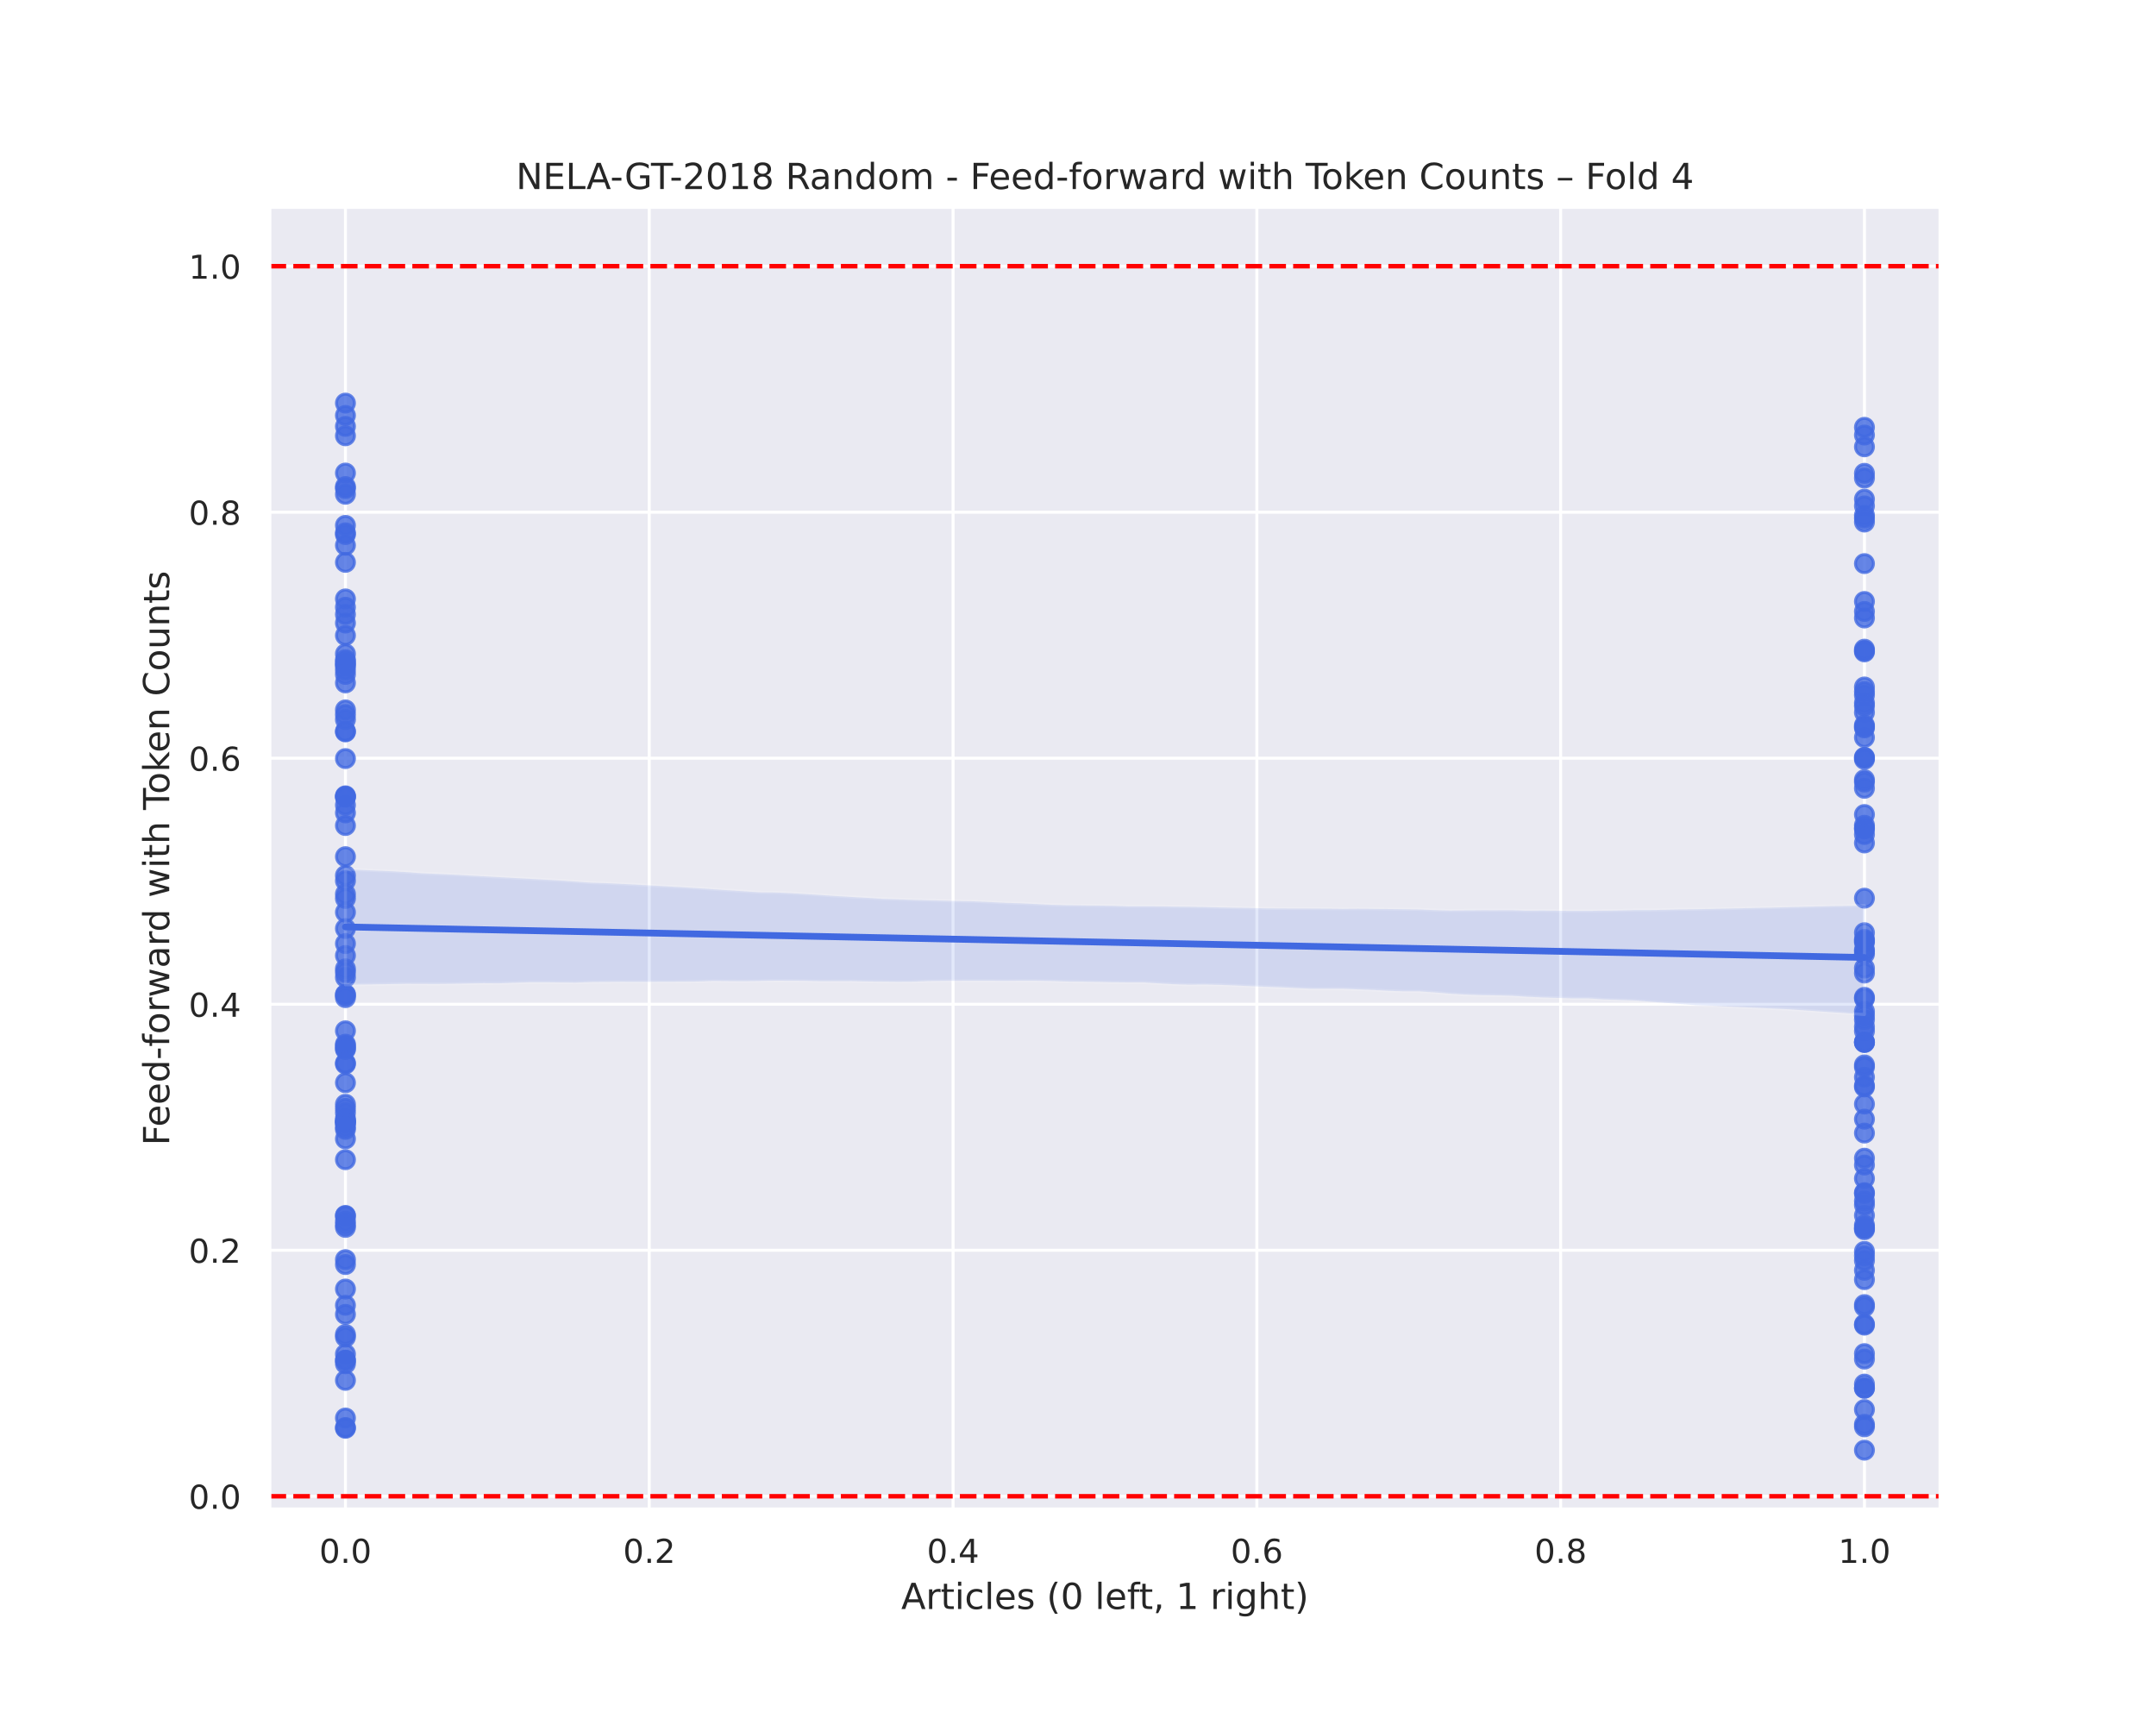 <?xml version="1.0" encoding="utf-8" standalone="no"?>
<!DOCTYPE svg PUBLIC "-//W3C//DTD SVG 1.1//EN"
  "http://www.w3.org/Graphics/SVG/1.1/DTD/svg11.dtd">
<!-- Created with matplotlib (https://matplotlib.org/) -->
<svg height="576pt" version="1.1" viewBox="0 0 720 576" width="720pt" xmlns="http://www.w3.org/2000/svg" xmlns:xlink="http://www.w3.org/1999/xlink">
 <defs>
  <style type="text/css">
*{stroke-linecap:butt;stroke-linejoin:round;}
  </style>
 </defs>
 <g id="figure_1">
  <g id="patch_1">
   <path d="M 0 576 
L 720 576 
L 720 0 
L 0 0 
z
" style="fill:#ffffff;"/>
  </g>
  <g id="axes_1">
   <g id="patch_2">
    <path d="M 90 504 
L 648 504 
L 648 69.12 
L 90 69.12 
z
" style="fill:#eaeaf2;"/>
   </g>
   <g id="matplotlib.axis_1">
    <g id="xtick_1">
     <g id="line2d_1">
      <path clip-path="url(#peb7fe0227d)" d="M 115.364 504 
L 115.364 69.12 
" style="fill:none;stroke:#ffffff;stroke-linecap:round;"/>
     </g>
     <g id="text_1">
      <!-- 0.0 -->
      <defs>
       <path d="M 31.781 66.406 
Q 24.172 66.406 20.328 58.906 
Q 16.5 51.422 16.5 36.375 
Q 16.5 21.391 20.328 13.891 
Q 24.172 6.391 31.781 6.391 
Q 39.453 6.391 43.281 13.891 
Q 47.125 21.391 47.125 36.375 
Q 47.125 51.422 43.281 58.906 
Q 39.453 66.406 31.781 66.406 
z
M 31.781 74.219 
Q 44.047 74.219 50.516 64.516 
Q 56.984 54.828 56.984 36.375 
Q 56.984 17.969 50.516 8.266 
Q 44.047 -1.422 31.781 -1.422 
Q 19.531 -1.422 13.062 8.266 
Q 6.594 17.969 6.594 36.375 
Q 6.594 54.828 13.062 64.516 
Q 19.531 74.219 31.781 74.219 
z
" id="DejaVuSans-48"/>
       <path d="M 10.688 12.406 
L 21 12.406 
L 21 0 
L 10.688 0 
z
" id="DejaVuSans-46"/>
      </defs>
      <g style="fill:#262626;" transform="translate(106.617 521.858)scale(0.11 -0.11)">
       <use xlink:href="#DejaVuSans-48"/>
       <use x="63.623" xlink:href="#DejaVuSans-46"/>
       <use x="95.41" xlink:href="#DejaVuSans-48"/>
      </g>
     </g>
    </g>
    <g id="xtick_2">
     <g id="line2d_2">
      <path clip-path="url(#peb7fe0227d)" d="M 216.818 504 
L 216.818 69.12 
" style="fill:none;stroke:#ffffff;stroke-linecap:round;"/>
     </g>
     <g id="text_2">
      <!-- 0.2 -->
      <defs>
       <path d="M 19.188 8.297 
L 53.609 8.297 
L 53.609 0 
L 7.328 0 
L 7.328 8.297 
Q 12.938 14.109 22.625 23.891 
Q 32.328 33.688 34.812 36.531 
Q 39.547 41.844 41.422 45.531 
Q 43.312 49.219 43.312 52.781 
Q 43.312 58.594 39.234 62.25 
Q 35.156 65.922 28.609 65.922 
Q 23.969 65.922 18.812 64.312 
Q 13.672 62.703 7.812 59.422 
L 7.812 69.391 
Q 13.766 71.781 18.938 73 
Q 24.125 74.219 28.422 74.219 
Q 39.75 74.219 46.484 68.547 
Q 53.219 62.891 53.219 53.422 
Q 53.219 48.922 51.531 44.891 
Q 49.859 40.875 45.406 35.406 
Q 44.188 33.984 37.641 27.219 
Q 31.109 20.453 19.188 8.297 
z
" id="DejaVuSans-50"/>
      </defs>
      <g style="fill:#262626;" transform="translate(208.071 521.858)scale(0.11 -0.11)">
       <use xlink:href="#DejaVuSans-48"/>
       <use x="63.623" xlink:href="#DejaVuSans-46"/>
       <use x="95.41" xlink:href="#DejaVuSans-50"/>
      </g>
     </g>
    </g>
    <g id="xtick_3">
     <g id="line2d_3">
      <path clip-path="url(#peb7fe0227d)" d="M 318.273 504 
L 318.273 69.12 
" style="fill:none;stroke:#ffffff;stroke-linecap:round;"/>
     </g>
     <g id="text_3">
      <!-- 0.4 -->
      <defs>
       <path d="M 37.797 64.312 
L 12.891 25.391 
L 37.797 25.391 
z
M 35.203 72.906 
L 47.609 72.906 
L 47.609 25.391 
L 58.016 25.391 
L 58.016 17.188 
L 47.609 17.188 
L 47.609 0 
L 37.797 0 
L 37.797 17.188 
L 4.891 17.188 
L 4.891 26.703 
z
" id="DejaVuSans-52"/>
      </defs>
      <g style="fill:#262626;" transform="translate(309.526 521.858)scale(0.11 -0.11)">
       <use xlink:href="#DejaVuSans-48"/>
       <use x="63.623" xlink:href="#DejaVuSans-46"/>
       <use x="95.41" xlink:href="#DejaVuSans-52"/>
      </g>
     </g>
    </g>
    <g id="xtick_4">
     <g id="line2d_4">
      <path clip-path="url(#peb7fe0227d)" d="M 419.727 504 
L 419.727 69.12 
" style="fill:none;stroke:#ffffff;stroke-linecap:round;"/>
     </g>
     <g id="text_4">
      <!-- 0.6 -->
      <defs>
       <path d="M 33.016 40.375 
Q 26.375 40.375 22.484 35.828 
Q 18.609 31.297 18.609 23.391 
Q 18.609 15.531 22.484 10.953 
Q 26.375 6.391 33.016 6.391 
Q 39.656 6.391 43.531 10.953 
Q 47.406 15.531 47.406 23.391 
Q 47.406 31.297 43.531 35.828 
Q 39.656 40.375 33.016 40.375 
z
M 52.594 71.297 
L 52.594 62.312 
Q 48.875 64.062 45.094 64.984 
Q 41.312 65.922 37.594 65.922 
Q 27.828 65.922 22.672 59.328 
Q 17.531 52.734 16.797 39.406 
Q 19.672 43.656 24.016 45.922 
Q 28.375 48.188 33.594 48.188 
Q 44.578 48.188 50.953 41.516 
Q 57.328 34.859 57.328 23.391 
Q 57.328 12.156 50.688 5.359 
Q 44.047 -1.422 33.016 -1.422 
Q 20.359 -1.422 13.672 8.266 
Q 6.984 17.969 6.984 36.375 
Q 6.984 53.656 15.188 63.938 
Q 23.391 74.219 37.203 74.219 
Q 40.922 74.219 44.703 73.484 
Q 48.484 72.75 52.594 71.297 
z
" id="DejaVuSans-54"/>
      </defs>
      <g style="fill:#262626;" transform="translate(410.981 521.858)scale(0.11 -0.11)">
       <use xlink:href="#DejaVuSans-48"/>
       <use x="63.623" xlink:href="#DejaVuSans-46"/>
       <use x="95.41" xlink:href="#DejaVuSans-54"/>
      </g>
     </g>
    </g>
    <g id="xtick_5">
     <g id="line2d_5">
      <path clip-path="url(#peb7fe0227d)" d="M 521.182 504 
L 521.182 69.12 
" style="fill:none;stroke:#ffffff;stroke-linecap:round;"/>
     </g>
     <g id="text_5">
      <!-- 0.8 -->
      <defs>
       <path d="M 31.781 34.625 
Q 24.75 34.625 20.719 30.859 
Q 16.703 27.094 16.703 20.516 
Q 16.703 13.922 20.719 10.156 
Q 24.75 6.391 31.781 6.391 
Q 38.812 6.391 42.859 10.172 
Q 46.922 13.969 46.922 20.516 
Q 46.922 27.094 42.891 30.859 
Q 38.875 34.625 31.781 34.625 
z
M 21.922 38.812 
Q 15.578 40.375 12.031 44.719 
Q 8.5 49.078 8.5 55.328 
Q 8.5 64.062 14.719 69.141 
Q 20.953 74.219 31.781 74.219 
Q 42.672 74.219 48.875 69.141 
Q 55.078 64.062 55.078 55.328 
Q 55.078 49.078 51.531 44.719 
Q 48 40.375 41.703 38.812 
Q 48.828 37.156 52.797 32.312 
Q 56.781 27.484 56.781 20.516 
Q 56.781 9.906 50.312 4.234 
Q 43.844 -1.422 31.781 -1.422 
Q 19.734 -1.422 13.25 4.234 
Q 6.781 9.906 6.781 20.516 
Q 6.781 27.484 10.781 32.312 
Q 14.797 37.156 21.922 38.812 
z
M 18.312 54.391 
Q 18.312 48.734 21.844 45.562 
Q 25.391 42.391 31.781 42.391 
Q 38.141 42.391 41.719 45.562 
Q 45.312 48.734 45.312 54.391 
Q 45.312 60.062 41.719 63.234 
Q 38.141 66.406 31.781 66.406 
Q 25.391 66.406 21.844 63.234 
Q 18.312 60.062 18.312 54.391 
z
" id="DejaVuSans-56"/>
      </defs>
      <g style="fill:#262626;" transform="translate(512.435 521.858)scale(0.11 -0.11)">
       <use xlink:href="#DejaVuSans-48"/>
       <use x="63.623" xlink:href="#DejaVuSans-46"/>
       <use x="95.41" xlink:href="#DejaVuSans-56"/>
      </g>
     </g>
    </g>
    <g id="xtick_6">
     <g id="line2d_6">
      <path clip-path="url(#peb7fe0227d)" d="M 622.636 504 
L 622.636 69.12 
" style="fill:none;stroke:#ffffff;stroke-linecap:round;"/>
     </g>
     <g id="text_6">
      <!-- 1.0 -->
      <defs>
       <path d="M 12.406 8.297 
L 28.516 8.297 
L 28.516 63.922 
L 10.984 60.406 
L 10.984 69.391 
L 28.422 72.906 
L 38.281 72.906 
L 38.281 8.297 
L 54.391 8.297 
L 54.391 0 
L 12.406 0 
z
" id="DejaVuSans-49"/>
      </defs>
      <g style="fill:#262626;" transform="translate(613.89 521.858)scale(0.11 -0.11)">
       <use xlink:href="#DejaVuSans-49"/>
       <use x="63.623" xlink:href="#DejaVuSans-46"/>
       <use x="95.41" xlink:href="#DejaVuSans-48"/>
      </g>
     </g>
    </g>
    <g id="text_7">
     <!-- Articles (0 left, 1 right) -->
     <defs>
      <path d="M 34.188 63.188 
L 20.797 26.906 
L 47.609 26.906 
z
M 28.609 72.906 
L 39.797 72.906 
L 67.578 0 
L 57.328 0 
L 50.688 18.703 
L 17.828 18.703 
L 11.188 0 
L 0.781 0 
z
" id="DejaVuSans-65"/>
      <path d="M 41.109 46.297 
Q 39.594 47.172 37.812 47.578 
Q 36.031 48 33.891 48 
Q 26.266 48 22.188 43.047 
Q 18.109 38.094 18.109 28.812 
L 18.109 0 
L 9.078 0 
L 9.078 54.688 
L 18.109 54.688 
L 18.109 46.188 
Q 20.953 51.172 25.484 53.578 
Q 30.031 56 36.531 56 
Q 37.453 56 38.578 55.875 
Q 39.703 55.766 41.062 55.516 
z
" id="DejaVuSans-114"/>
      <path d="M 18.312 70.219 
L 18.312 54.688 
L 36.812 54.688 
L 36.812 47.703 
L 18.312 47.703 
L 18.312 18.016 
Q 18.312 11.328 20.141 9.422 
Q 21.969 7.516 27.594 7.516 
L 36.812 7.516 
L 36.812 0 
L 27.594 0 
Q 17.188 0 13.234 3.875 
Q 9.281 7.766 9.281 18.016 
L 9.281 47.703 
L 2.688 47.703 
L 2.688 54.688 
L 9.281 54.688 
L 9.281 70.219 
z
" id="DejaVuSans-116"/>
      <path d="M 9.422 54.688 
L 18.406 54.688 
L 18.406 0 
L 9.422 0 
z
M 9.422 75.984 
L 18.406 75.984 
L 18.406 64.594 
L 9.422 64.594 
z
" id="DejaVuSans-105"/>
      <path d="M 48.781 52.594 
L 48.781 44.188 
Q 44.969 46.297 41.141 47.344 
Q 37.312 48.391 33.406 48.391 
Q 24.656 48.391 19.812 42.844 
Q 14.984 37.312 14.984 27.297 
Q 14.984 17.281 19.812 11.734 
Q 24.656 6.203 33.406 6.203 
Q 37.312 6.203 41.141 7.25 
Q 44.969 8.297 48.781 10.406 
L 48.781 2.094 
Q 45.016 0.344 40.984 -0.531 
Q 36.969 -1.422 32.422 -1.422 
Q 20.062 -1.422 12.781 6.344 
Q 5.516 14.109 5.516 27.297 
Q 5.516 40.672 12.859 48.328 
Q 20.219 56 33.016 56 
Q 37.156 56 41.109 55.141 
Q 45.062 54.297 48.781 52.594 
z
" id="DejaVuSans-99"/>
      <path d="M 9.422 75.984 
L 18.406 75.984 
L 18.406 0 
L 9.422 0 
z
" id="DejaVuSans-108"/>
      <path d="M 56.203 29.594 
L 56.203 25.203 
L 14.891 25.203 
Q 15.484 15.922 20.484 11.062 
Q 25.484 6.203 34.422 6.203 
Q 39.594 6.203 44.453 7.469 
Q 49.312 8.734 54.109 11.281 
L 54.109 2.781 
Q 49.266 0.734 44.188 -0.344 
Q 39.109 -1.422 33.891 -1.422 
Q 20.797 -1.422 13.156 6.188 
Q 5.516 13.812 5.516 26.812 
Q 5.516 40.234 12.766 48.109 
Q 20.016 56 32.328 56 
Q 43.359 56 49.781 48.891 
Q 56.203 41.797 56.203 29.594 
z
M 47.219 32.234 
Q 47.125 39.594 43.094 43.984 
Q 39.062 48.391 32.422 48.391 
Q 24.906 48.391 20.391 44.141 
Q 15.875 39.891 15.188 32.172 
z
" id="DejaVuSans-101"/>
      <path d="M 44.281 53.078 
L 44.281 44.578 
Q 40.484 46.531 36.375 47.5 
Q 32.281 48.484 27.875 48.484 
Q 21.188 48.484 17.844 46.438 
Q 14.5 44.391 14.5 40.281 
Q 14.5 37.156 16.891 35.375 
Q 19.281 33.594 26.516 31.984 
L 29.594 31.297 
Q 39.156 29.25 43.188 25.516 
Q 47.219 21.781 47.219 15.094 
Q 47.219 7.469 41.188 3.016 
Q 35.156 -1.422 24.609 -1.422 
Q 20.219 -1.422 15.453 -0.562 
Q 10.688 0.297 5.422 2 
L 5.422 11.281 
Q 10.406 8.688 15.234 7.391 
Q 20.062 6.109 24.812 6.109 
Q 31.156 6.109 34.562 8.281 
Q 37.984 10.453 37.984 14.406 
Q 37.984 18.062 35.516 20.016 
Q 33.062 21.969 24.703 23.781 
L 21.578 24.516 
Q 13.234 26.266 9.516 29.906 
Q 5.812 33.547 5.812 39.891 
Q 5.812 47.609 11.281 51.797 
Q 16.75 56 26.812 56 
Q 31.781 56 36.172 55.266 
Q 40.578 54.547 44.281 53.078 
z
" id="DejaVuSans-115"/>
      <path id="DejaVuSans-32"/>
      <path d="M 31 75.875 
Q 24.469 64.656 21.281 53.656 
Q 18.109 42.672 18.109 31.391 
Q 18.109 20.125 21.312 9.062 
Q 24.516 -2 31 -13.188 
L 23.188 -13.188 
Q 15.875 -1.703 12.234 9.375 
Q 8.594 20.453 8.594 31.391 
Q 8.594 42.281 12.203 53.312 
Q 15.828 64.359 23.188 75.875 
z
" id="DejaVuSans-40"/>
      <path d="M 37.109 75.984 
L 37.109 68.5 
L 28.516 68.5 
Q 23.688 68.5 21.797 66.547 
Q 19.922 64.594 19.922 59.516 
L 19.922 54.688 
L 34.719 54.688 
L 34.719 47.703 
L 19.922 47.703 
L 19.922 0 
L 10.891 0 
L 10.891 47.703 
L 2.297 47.703 
L 2.297 54.688 
L 10.891 54.688 
L 10.891 58.5 
Q 10.891 67.625 15.141 71.797 
Q 19.391 75.984 28.609 75.984 
z
" id="DejaVuSans-102"/>
      <path d="M 11.719 12.406 
L 22.016 12.406 
L 22.016 4 
L 14.016 -11.625 
L 7.719 -11.625 
L 11.719 4 
z
" id="DejaVuSans-44"/>
      <path d="M 45.406 27.984 
Q 45.406 37.75 41.375 43.109 
Q 37.359 48.484 30.078 48.484 
Q 22.859 48.484 18.828 43.109 
Q 14.797 37.75 14.797 27.984 
Q 14.797 18.266 18.828 12.891 
Q 22.859 7.516 30.078 7.516 
Q 37.359 7.516 41.375 12.891 
Q 45.406 18.266 45.406 27.984 
z
M 54.391 6.781 
Q 54.391 -7.172 48.188 -13.984 
Q 42 -20.797 29.203 -20.797 
Q 24.469 -20.797 20.266 -20.094 
Q 16.062 -19.391 12.109 -17.922 
L 12.109 -9.188 
Q 16.062 -11.328 19.922 -12.344 
Q 23.781 -13.375 27.781 -13.375 
Q 36.625 -13.375 41.016 -8.766 
Q 45.406 -4.156 45.406 5.172 
L 45.406 9.625 
Q 42.625 4.781 38.281 2.391 
Q 33.938 0 27.875 0 
Q 17.828 0 11.672 7.656 
Q 5.516 15.328 5.516 27.984 
Q 5.516 40.672 11.672 48.328 
Q 17.828 56 27.875 56 
Q 33.938 56 38.281 53.609 
Q 42.625 51.219 45.406 46.391 
L 45.406 54.688 
L 54.391 54.688 
z
" id="DejaVuSans-103"/>
      <path d="M 54.891 33.016 
L 54.891 0 
L 45.906 0 
L 45.906 32.719 
Q 45.906 40.484 42.875 44.328 
Q 39.844 48.188 33.797 48.188 
Q 26.516 48.188 22.312 43.547 
Q 18.109 38.922 18.109 30.906 
L 18.109 0 
L 9.078 0 
L 9.078 75.984 
L 18.109 75.984 
L 18.109 46.188 
Q 21.344 51.125 25.703 53.562 
Q 30.078 56 35.797 56 
Q 45.219 56 50.047 50.172 
Q 54.891 44.344 54.891 33.016 
z
" id="DejaVuSans-104"/>
      <path d="M 8.016 75.875 
L 15.828 75.875 
Q 23.141 64.359 26.781 53.312 
Q 30.422 42.281 30.422 31.391 
Q 30.422 20.453 26.781 9.375 
Q 23.141 -1.703 15.828 -13.188 
L 8.016 -13.188 
Q 14.5 -2 17.703 9.062 
Q 20.906 20.125 20.906 31.391 
Q 20.906 42.672 17.703 53.656 
Q 14.5 64.656 8.016 75.875 
z
" id="DejaVuSans-41"/>
     </defs>
     <g style="fill:#262626;" transform="translate(300.96 537.264)scale(0.12 -0.12)">
      <use xlink:href="#DejaVuSans-65"/>
      <use x="68.408" xlink:href="#DejaVuSans-114"/>
      <use x="109.521" xlink:href="#DejaVuSans-116"/>
      <use x="148.73" xlink:href="#DejaVuSans-105"/>
      <use x="176.514" xlink:href="#DejaVuSans-99"/>
      <use x="231.494" xlink:href="#DejaVuSans-108"/>
      <use x="259.277" xlink:href="#DejaVuSans-101"/>
      <use x="320.801" xlink:href="#DejaVuSans-115"/>
      <use x="372.9" xlink:href="#DejaVuSans-32"/>
      <use x="404.688" xlink:href="#DejaVuSans-40"/>
      <use x="443.701" xlink:href="#DejaVuSans-48"/>
      <use x="507.324" xlink:href="#DejaVuSans-32"/>
      <use x="539.111" xlink:href="#DejaVuSans-108"/>
      <use x="566.895" xlink:href="#DejaVuSans-101"/>
      <use x="628.418" xlink:href="#DejaVuSans-102"/>
      <use x="661.873" xlink:href="#DejaVuSans-116"/>
      <use x="701.082" xlink:href="#DejaVuSans-44"/>
      <use x="732.869" xlink:href="#DejaVuSans-32"/>
      <use x="764.656" xlink:href="#DejaVuSans-49"/>
      <use x="828.279" xlink:href="#DejaVuSans-32"/>
      <use x="860.066" xlink:href="#DejaVuSans-114"/>
      <use x="901.18" xlink:href="#DejaVuSans-105"/>
      <use x="928.963" xlink:href="#DejaVuSans-103"/>
      <use x="992.439" xlink:href="#DejaVuSans-104"/>
      <use x="1055.818" xlink:href="#DejaVuSans-116"/>
      <use x="1095.027" xlink:href="#DejaVuSans-41"/>
     </g>
    </g>
   </g>
   <g id="matplotlib.axis_2">
    <g id="ytick_1">
     <g id="line2d_7">
      <path clip-path="url(#peb7fe0227d)" d="M 90 499.62 
L 648 499.62 
" style="fill:none;stroke:#ffffff;stroke-linecap:round;"/>
     </g>
     <g id="text_8">
      <!-- 0.0 -->
      <g style="fill:#262626;" transform="translate(63.007 503.799)scale(0.11 -0.11)">
       <use xlink:href="#DejaVuSans-48"/>
       <use x="63.623" xlink:href="#DejaVuSans-46"/>
       <use x="95.41" xlink:href="#DejaVuSans-48"/>
      </g>
     </g>
    </g>
    <g id="ytick_2">
     <g id="line2d_8">
      <path clip-path="url(#peb7fe0227d)" d="M 90 417.473 
L 648 417.473 
" style="fill:none;stroke:#ffffff;stroke-linecap:round;"/>
     </g>
     <g id="text_9">
      <!-- 0.2 -->
      <g style="fill:#262626;" transform="translate(63.007 421.653)scale(0.11 -0.11)">
       <use xlink:href="#DejaVuSans-48"/>
       <use x="63.623" xlink:href="#DejaVuSans-46"/>
       <use x="95.41" xlink:href="#DejaVuSans-50"/>
      </g>
     </g>
    </g>
    <g id="ytick_3">
     <g id="line2d_9">
      <path clip-path="url(#peb7fe0227d)" d="M 90 335.327 
L 648 335.327 
" style="fill:none;stroke:#ffffff;stroke-linecap:round;"/>
     </g>
     <g id="text_10">
      <!-- 0.4 -->
      <g style="fill:#262626;" transform="translate(63.007 339.506)scale(0.11 -0.11)">
       <use xlink:href="#DejaVuSans-48"/>
       <use x="63.623" xlink:href="#DejaVuSans-46"/>
       <use x="95.41" xlink:href="#DejaVuSans-52"/>
      </g>
     </g>
    </g>
    <g id="ytick_4">
     <g id="line2d_10">
      <path clip-path="url(#peb7fe0227d)" d="M 90 253.18 
L 648 253.18 
" style="fill:none;stroke:#ffffff;stroke-linecap:round;"/>
     </g>
     <g id="text_11">
      <!-- 0.6 -->
      <g style="fill:#262626;" transform="translate(63.007 257.36)scale(0.11 -0.11)">
       <use xlink:href="#DejaVuSans-48"/>
       <use x="63.623" xlink:href="#DejaVuSans-46"/>
       <use x="95.41" xlink:href="#DejaVuSans-54"/>
      </g>
     </g>
    </g>
    <g id="ytick_5">
     <g id="line2d_11">
      <path clip-path="url(#peb7fe0227d)" d="M 90 171.034 
L 648 171.034 
" style="fill:none;stroke:#ffffff;stroke-linecap:round;"/>
     </g>
     <g id="text_12">
      <!-- 0.8 -->
      <g style="fill:#262626;" transform="translate(63.007 175.213)scale(0.11 -0.11)">
       <use xlink:href="#DejaVuSans-48"/>
       <use x="63.623" xlink:href="#DejaVuSans-46"/>
       <use x="95.41" xlink:href="#DejaVuSans-56"/>
      </g>
     </g>
    </g>
    <g id="ytick_6">
     <g id="line2d_12">
      <path clip-path="url(#peb7fe0227d)" d="M 90 88.887 
L 648 88.887 
" style="fill:none;stroke:#ffffff;stroke-linecap:round;"/>
     </g>
     <g id="text_13">
      <!-- 1.0 -->
      <g style="fill:#262626;" transform="translate(63.007 93.066)scale(0.11 -0.11)">
       <use xlink:href="#DejaVuSans-49"/>
       <use x="63.623" xlink:href="#DejaVuSans-46"/>
       <use x="95.41" xlink:href="#DejaVuSans-48"/>
      </g>
     </g>
    </g>
    <g id="text_14">
     <!-- Feed-forward with Token Counts -->
     <defs>
      <path d="M 9.812 72.906 
L 51.703 72.906 
L 51.703 64.594 
L 19.672 64.594 
L 19.672 43.109 
L 48.578 43.109 
L 48.578 34.812 
L 19.672 34.812 
L 19.672 0 
L 9.812 0 
z
" id="DejaVuSans-70"/>
      <path d="M 45.406 46.391 
L 45.406 75.984 
L 54.391 75.984 
L 54.391 0 
L 45.406 0 
L 45.406 8.203 
Q 42.578 3.328 38.25 0.953 
Q 33.938 -1.422 27.875 -1.422 
Q 17.969 -1.422 11.734 6.484 
Q 5.516 14.406 5.516 27.297 
Q 5.516 40.188 11.734 48.094 
Q 17.969 56 27.875 56 
Q 33.938 56 38.25 53.625 
Q 42.578 51.266 45.406 46.391 
z
M 14.797 27.297 
Q 14.797 17.391 18.875 11.75 
Q 22.953 6.109 30.078 6.109 
Q 37.203 6.109 41.297 11.75 
Q 45.406 17.391 45.406 27.297 
Q 45.406 37.203 41.297 42.844 
Q 37.203 48.484 30.078 48.484 
Q 22.953 48.484 18.875 42.844 
Q 14.797 37.203 14.797 27.297 
z
" id="DejaVuSans-100"/>
      <path d="M 4.891 31.391 
L 31.203 31.391 
L 31.203 23.391 
L 4.891 23.391 
z
" id="DejaVuSans-45"/>
      <path d="M 30.609 48.391 
Q 23.391 48.391 19.188 42.75 
Q 14.984 37.109 14.984 27.297 
Q 14.984 17.484 19.156 11.844 
Q 23.344 6.203 30.609 6.203 
Q 37.797 6.203 41.984 11.859 
Q 46.188 17.531 46.188 27.297 
Q 46.188 37.016 41.984 42.703 
Q 37.797 48.391 30.609 48.391 
z
M 30.609 56 
Q 42.328 56 49.016 48.375 
Q 55.719 40.766 55.719 27.297 
Q 55.719 13.875 49.016 6.219 
Q 42.328 -1.422 30.609 -1.422 
Q 18.844 -1.422 12.172 6.219 
Q 5.516 13.875 5.516 27.297 
Q 5.516 40.766 12.172 48.375 
Q 18.844 56 30.609 56 
z
" id="DejaVuSans-111"/>
      <path d="M 4.203 54.688 
L 13.188 54.688 
L 24.422 12.016 
L 35.594 54.688 
L 46.188 54.688 
L 57.422 12.016 
L 68.609 54.688 
L 77.594 54.688 
L 63.281 0 
L 52.688 0 
L 40.922 44.828 
L 29.109 0 
L 18.5 0 
z
" id="DejaVuSans-119"/>
      <path d="M 34.281 27.484 
Q 23.391 27.484 19.188 25 
Q 14.984 22.516 14.984 16.5 
Q 14.984 11.719 18.141 8.906 
Q 21.297 6.109 26.703 6.109 
Q 34.188 6.109 38.703 11.406 
Q 43.219 16.703 43.219 25.484 
L 43.219 27.484 
z
M 52.203 31.203 
L 52.203 0 
L 43.219 0 
L 43.219 8.297 
Q 40.141 3.328 35.547 0.953 
Q 30.953 -1.422 24.312 -1.422 
Q 15.922 -1.422 10.953 3.297 
Q 6 8.016 6 15.922 
Q 6 25.141 12.172 29.828 
Q 18.359 34.516 30.609 34.516 
L 43.219 34.516 
L 43.219 35.406 
Q 43.219 41.609 39.141 45 
Q 35.062 48.391 27.688 48.391 
Q 23 48.391 18.547 47.266 
Q 14.109 46.141 10.016 43.891 
L 10.016 52.203 
Q 14.938 54.109 19.578 55.047 
Q 24.219 56 28.609 56 
Q 40.484 56 46.344 49.844 
Q 52.203 43.703 52.203 31.203 
z
" id="DejaVuSans-97"/>
      <path d="M -0.297 72.906 
L 61.375 72.906 
L 61.375 64.594 
L 35.5 64.594 
L 35.5 0 
L 25.594 0 
L 25.594 64.594 
L -0.297 64.594 
z
" id="DejaVuSans-84"/>
      <path d="M 9.078 75.984 
L 18.109 75.984 
L 18.109 31.109 
L 44.922 54.688 
L 56.391 54.688 
L 27.391 29.109 
L 57.625 0 
L 45.906 0 
L 18.109 26.703 
L 18.109 0 
L 9.078 0 
z
" id="DejaVuSans-107"/>
      <path d="M 54.891 33.016 
L 54.891 0 
L 45.906 0 
L 45.906 32.719 
Q 45.906 40.484 42.875 44.328 
Q 39.844 48.188 33.797 48.188 
Q 26.516 48.188 22.312 43.547 
Q 18.109 38.922 18.109 30.906 
L 18.109 0 
L 9.078 0 
L 9.078 54.688 
L 18.109 54.688 
L 18.109 46.188 
Q 21.344 51.125 25.703 53.562 
Q 30.078 56 35.797 56 
Q 45.219 56 50.047 50.172 
Q 54.891 44.344 54.891 33.016 
z
" id="DejaVuSans-110"/>
      <path d="M 64.406 67.281 
L 64.406 56.891 
Q 59.422 61.531 53.781 63.812 
Q 48.141 66.109 41.797 66.109 
Q 29.297 66.109 22.656 58.469 
Q 16.016 50.828 16.016 36.375 
Q 16.016 21.969 22.656 14.328 
Q 29.297 6.688 41.797 6.688 
Q 48.141 6.688 53.781 8.984 
Q 59.422 11.281 64.406 15.922 
L 64.406 5.609 
Q 59.234 2.094 53.438 0.328 
Q 47.656 -1.422 41.219 -1.422 
Q 24.656 -1.422 15.125 8.703 
Q 5.609 18.844 5.609 36.375 
Q 5.609 53.953 15.125 64.078 
Q 24.656 74.219 41.219 74.219 
Q 47.75 74.219 53.531 72.484 
Q 59.328 70.75 64.406 67.281 
z
" id="DejaVuSans-67"/>
      <path d="M 8.5 21.578 
L 8.5 54.688 
L 17.484 54.688 
L 17.484 21.922 
Q 17.484 14.156 20.5 10.266 
Q 23.531 6.391 29.594 6.391 
Q 36.859 6.391 41.078 11.031 
Q 45.312 15.672 45.312 23.688 
L 45.312 54.688 
L 54.297 54.688 
L 54.297 0 
L 45.312 0 
L 45.312 8.406 
Q 42.047 3.422 37.719 1 
Q 33.406 -1.422 27.688 -1.422 
Q 18.266 -1.422 13.375 4.438 
Q 8.5 10.297 8.5 21.578 
z
M 31.109 56 
z
" id="DejaVuSans-117"/>
     </defs>
     <g style="fill:#262626;" transform="translate(56.511 382.503)rotate(-90)scale(0.12 -0.12)">
      <use xlink:href="#DejaVuSans-70"/>
      <use x="52.02" xlink:href="#DejaVuSans-101"/>
      <use x="113.543" xlink:href="#DejaVuSans-101"/>
      <use x="175.066" xlink:href="#DejaVuSans-100"/>
      <use x="238.543" xlink:href="#DejaVuSans-45"/>
      <use x="274.627" xlink:href="#DejaVuSans-102"/>
      <use x="309.832" xlink:href="#DejaVuSans-111"/>
      <use x="371.014" xlink:href="#DejaVuSans-114"/>
      <use x="412.127" xlink:href="#DejaVuSans-119"/>
      <use x="493.914" xlink:href="#DejaVuSans-97"/>
      <use x="555.193" xlink:href="#DejaVuSans-114"/>
      <use x="594.557" xlink:href="#DejaVuSans-100"/>
      <use x="658.033" xlink:href="#DejaVuSans-32"/>
      <use x="689.82" xlink:href="#DejaVuSans-119"/>
      <use x="771.607" xlink:href="#DejaVuSans-105"/>
      <use x="799.391" xlink:href="#DejaVuSans-116"/>
      <use x="838.6" xlink:href="#DejaVuSans-104"/>
      <use x="901.979" xlink:href="#DejaVuSans-32"/>
      <use x="933.766" xlink:href="#DejaVuSans-84"/>
      <use x="977.85" xlink:href="#DejaVuSans-111"/>
      <use x="1039.031" xlink:href="#DejaVuSans-107"/>
      <use x="1093.316" xlink:href="#DejaVuSans-101"/>
      <use x="1154.84" xlink:href="#DejaVuSans-110"/>
      <use x="1218.219" xlink:href="#DejaVuSans-32"/>
      <use x="1250.006" xlink:href="#DejaVuSans-67"/>
      <use x="1319.83" xlink:href="#DejaVuSans-111"/>
      <use x="1381.012" xlink:href="#DejaVuSans-117"/>
      <use x="1444.391" xlink:href="#DejaVuSans-110"/>
      <use x="1507.77" xlink:href="#DejaVuSans-116"/>
      <use x="1546.979" xlink:href="#DejaVuSans-115"/>
     </g>
    </g>
   </g>
   <g id="PathCollection_1">
    <defs>
     <path d="M 0 3 
C 0.796 3 1.559 2.684 2.121 2.121 
C 2.684 1.559 3 0.796 3 0 
C 3 -0.796 2.684 -1.559 2.121 -2.121 
C 1.559 -2.684 0.796 -3 0 -3 
C -0.796 -3 -1.559 -2.684 -2.121 -2.121 
C -2.684 -1.559 -3 -0.796 -3 0 
C -3 0.796 -2.684 1.559 -2.121 2.121 
C -1.559 2.684 -0.796 3 0 3 
z
" id="m0c91877fef" style="stroke:#4169e1;stroke-opacity:0.8;"/>
    </defs>
    <g clip-path="url(#peb7fe0227d)">
     <use style="fill:#4169e1;fill-opacity:0.8;stroke:#4169e1;stroke-opacity:0.8;" x="622.636" xlink:href="#m0c91877fef" y="462.166"/>
     <use style="fill:#4169e1;fill-opacity:0.8;stroke:#4169e1;stroke-opacity:0.8;" x="115.364" xlink:href="#m0c91877fef" y="187.782"/>
     <use style="fill:#4169e1;fill-opacity:0.8;stroke:#4169e1;stroke-opacity:0.8;" x="115.364" xlink:href="#m0c91877fef" y="275.651"/>
     <use style="fill:#4169e1;fill-opacity:0.8;stroke:#4169e1;stroke-opacity:0.8;" x="622.636" xlink:href="#m0c91877fef" y="339.07"/>
     <use style="fill:#4169e1;fill-opacity:0.8;stroke:#4169e1;stroke-opacity:0.8;" x="622.636" xlink:href="#m0c91877fef" y="373.705"/>
     <use style="fill:#4169e1;fill-opacity:0.8;stroke:#4169e1;stroke-opacity:0.8;" x="115.364" xlink:href="#m0c91877fef" y="407.76"/>
     <use style="fill:#4169e1;fill-opacity:0.8;stroke:#4169e1;stroke-opacity:0.8;" x="115.364" xlink:href="#m0c91877fef" y="175.428"/>
     <use style="fill:#4169e1;fill-opacity:0.8;stroke:#4169e1;stroke-opacity:0.8;" x="115.364" xlink:href="#m0c91877fef" y="374.911"/>
     <use style="fill:#4169e1;fill-opacity:0.8;stroke:#4169e1;stroke-opacity:0.8;" x="622.636" xlink:href="#m0c91877fef" y="405.833"/>
     <use style="fill:#4169e1;fill-opacity:0.8;stroke:#4169e1;stroke-opacity:0.8;" x="115.364" xlink:href="#m0c91877fef" y="476.654"/>
     <use style="fill:#4169e1;fill-opacity:0.8;stroke:#4169e1;stroke-opacity:0.8;" x="115.364" xlink:href="#m0c91877fef" y="473.493"/>
     <use style="fill:#4169e1;fill-opacity:0.8;stroke:#4169e1;stroke-opacity:0.8;" x="115.364" xlink:href="#m0c91877fef" y="452.143"/>
     <use style="fill:#4169e1;fill-opacity:0.8;stroke:#4169e1;stroke-opacity:0.8;" x="622.636" xlink:href="#m0c91877fef" y="442.48"/>
     <use style="fill:#4169e1;fill-opacity:0.8;stroke:#4169e1;stroke-opacity:0.8;" x="622.636" xlink:href="#m0c91877fef" y="314.634"/>
     <use style="fill:#4169e1;fill-opacity:0.8;stroke:#4169e1;stroke-opacity:0.8;" x="622.636" xlink:href="#m0c91877fef" y="410.172"/>
     <use style="fill:#4169e1;fill-opacity:0.8;stroke:#4169e1;stroke-opacity:0.8;" x="115.364" xlink:href="#m0c91877fef" y="310.058"/>
     <use style="fill:#4169e1;fill-opacity:0.8;stroke:#4169e1;stroke-opacity:0.8;" x="115.364" xlink:href="#m0c91877fef" y="349.184"/>
     <use style="fill:#4169e1;fill-opacity:0.8;stroke:#4169e1;stroke-opacity:0.8;" x="622.636" xlink:href="#m0c91877fef" y="355.58"/>
     <use style="fill:#4169e1;fill-opacity:0.8;stroke:#4169e1;stroke-opacity:0.8;" x="622.636" xlink:href="#m0c91877fef" y="271.977"/>
     <use style="fill:#4169e1;fill-opacity:0.8;stroke:#4169e1;stroke-opacity:0.8;" x="622.636" xlink:href="#m0c91877fef" y="342.807"/>
     <use style="fill:#4169e1;fill-opacity:0.8;stroke:#4169e1;stroke-opacity:0.8;" x="622.636" xlink:href="#m0c91877fef" y="401.011"/>
     <use style="fill:#4169e1;fill-opacity:0.8;stroke:#4169e1;stroke-opacity:0.8;" x="622.636" xlink:href="#m0c91877fef" y="318.555"/>
     <use style="fill:#4169e1;fill-opacity:0.8;stroke:#4169e1;stroke-opacity:0.8;" x="622.636" xlink:href="#m0c91877fef" y="476.437"/>
     <use style="fill:#4169e1;fill-opacity:0.8;stroke:#4169e1;stroke-opacity:0.8;" x="115.364" xlink:href="#m0c91877fef" y="408.946"/>
     <use style="fill:#4169e1;fill-opacity:0.8;stroke:#4169e1;stroke-opacity:0.8;" x="115.364" xlink:href="#m0c91877fef" y="165.046"/>
     <use style="fill:#4169e1;fill-opacity:0.8;stroke:#4169e1;stroke-opacity:0.8;" x="115.364" xlink:href="#m0c91877fef" y="315.08"/>
     <use style="fill:#4169e1;fill-opacity:0.8;stroke:#4169e1;stroke-opacity:0.8;" x="622.636" xlink:href="#m0c91877fef" y="253.035"/>
     <use style="fill:#4169e1;fill-opacity:0.8;stroke:#4169e1;stroke-opacity:0.8;" x="622.636" xlink:href="#m0c91877fef" y="158.044"/>
     <use style="fill:#4169e1;fill-opacity:0.8;stroke:#4169e1;stroke-opacity:0.8;" x="622.636" xlink:href="#m0c91877fef" y="409.917"/>
     <use style="fill:#4169e1;fill-opacity:0.8;stroke:#4169e1;stroke-opacity:0.8;" x="622.636" xlink:href="#m0c91877fef" y="356.293"/>
     <use style="fill:#4169e1;fill-opacity:0.8;stroke:#4169e1;stroke-opacity:0.8;" x="622.636" xlink:href="#m0c91877fef" y="463.565"/>
     <use style="fill:#4169e1;fill-opacity:0.8;stroke:#4169e1;stroke-opacity:0.8;" x="115.364" xlink:href="#m0c91877fef" y="163.133"/>
     <use style="fill:#4169e1;fill-opacity:0.8;stroke:#4169e1;stroke-opacity:0.8;" x="622.636" xlink:href="#m0c91877fef" y="410.619"/>
     <use style="fill:#4169e1;fill-opacity:0.8;stroke:#4169e1;stroke-opacity:0.8;" x="115.364" xlink:href="#m0c91877fef" y="142.375"/>
     <use style="fill:#4169e1;fill-opacity:0.8;stroke:#4169e1;stroke-opacity:0.8;" x="115.364" xlink:href="#m0c91877fef" y="202.761"/>
     <use style="fill:#4169e1;fill-opacity:0.8;stroke:#4169e1;stroke-opacity:0.8;" x="622.636" xlink:href="#m0c91877fef" y="475.601"/>
     <use style="fill:#4169e1;fill-opacity:0.8;stroke:#4169e1;stroke-opacity:0.8;" x="622.636" xlink:href="#m0c91877fef" y="166.673"/>
     <use style="fill:#4169e1;fill-opacity:0.8;stroke:#4169e1;stroke-opacity:0.8;" x="115.364" xlink:href="#m0c91877fef" y="380.292"/>
     <use style="fill:#4169e1;fill-opacity:0.8;stroke:#4169e1;stroke-opacity:0.8;" x="622.636" xlink:href="#m0c91877fef" y="173.031"/>
     <use style="fill:#4169e1;fill-opacity:0.8;stroke:#4169e1;stroke-opacity:0.8;" x="115.364" xlink:href="#m0c91877fef" y="455.373"/>
     <use style="fill:#4169e1;fill-opacity:0.8;stroke:#4169e1;stroke-opacity:0.8;" x="115.364" xlink:href="#m0c91877fef" y="355.295"/>
     <use style="fill:#4169e1;fill-opacity:0.8;stroke:#4169e1;stroke-opacity:0.8;" x="115.364" xlink:href="#m0c91877fef" y="373.493"/>
     <use style="fill:#4169e1;fill-opacity:0.8;stroke:#4169e1;stroke-opacity:0.8;" x="622.636" xlink:href="#m0c91877fef" y="232.126"/>
     <use style="fill:#4169e1;fill-opacity:0.8;stroke:#4169e1;stroke-opacity:0.8;" x="115.364" xlink:href="#m0c91877fef" y="361.538"/>
     <use style="fill:#4169e1;fill-opacity:0.8;stroke:#4169e1;stroke-opacity:0.8;" x="115.364" xlink:href="#m0c91877fef" y="300.016"/>
     <use style="fill:#4169e1;fill-opacity:0.8;stroke:#4169e1;stroke-opacity:0.8;" x="622.636" xlink:href="#m0c91877fef" y="348.124"/>
     <use style="fill:#4169e1;fill-opacity:0.8;stroke:#4169e1;stroke-opacity:0.8;" x="622.636" xlink:href="#m0c91877fef" y="347.99"/>
     <use style="fill:#4169e1;fill-opacity:0.8;stroke:#4169e1;stroke-opacity:0.8;" x="622.636" xlink:href="#m0c91877fef" y="230.924"/>
     <use style="fill:#4169e1;fill-opacity:0.8;stroke:#4169e1;stroke-opacity:0.8;" x="115.364" xlink:href="#m0c91877fef" y="223.68"/>
     <use style="fill:#4169e1;fill-opacity:0.8;stroke:#4169e1;stroke-opacity:0.8;" x="115.364" xlink:href="#m0c91877fef" y="221.856"/>
     <use style="fill:#4169e1;fill-opacity:0.8;stroke:#4169e1;stroke-opacity:0.8;" x="622.636" xlink:href="#m0c91877fef" y="229.388"/>
     <use style="fill:#4169e1;fill-opacity:0.8;stroke:#4169e1;stroke-opacity:0.8;" x="115.364" xlink:href="#m0c91877fef" y="323.506"/>
     <use style="fill:#4169e1;fill-opacity:0.8;stroke:#4169e1;stroke-opacity:0.8;" x="622.636" xlink:href="#m0c91877fef" y="159.629"/>
     <use style="fill:#4169e1;fill-opacity:0.8;stroke:#4169e1;stroke-opacity:0.8;" x="622.636" xlink:href="#m0c91877fef" y="324.918"/>
     <use style="fill:#4169e1;fill-opacity:0.8;stroke:#4169e1;stroke-opacity:0.8;" x="115.364" xlink:href="#m0c91877fef" y="218.32"/>
     <use style="fill:#4169e1;fill-opacity:0.8;stroke:#4169e1;stroke-opacity:0.8;" x="622.636" xlink:href="#m0c91877fef" y="427.293"/>
     <use style="fill:#4169e1;fill-opacity:0.8;stroke:#4169e1;stroke-opacity:0.8;" x="115.364" xlink:href="#m0c91877fef" y="138.721"/>
     <use style="fill:#4169e1;fill-opacity:0.8;stroke:#4169e1;stroke-opacity:0.8;" x="622.636" xlink:href="#m0c91877fef" y="436.343"/>
     <use style="fill:#4169e1;fill-opacity:0.8;stroke:#4169e1;stroke-opacity:0.8;" x="115.364" xlink:href="#m0c91877fef" y="304.614"/>
     <use style="fill:#4169e1;fill-opacity:0.8;stroke:#4169e1;stroke-opacity:0.8;" x="115.364" xlink:href="#m0c91877fef" y="350.041"/>
     <use style="fill:#4169e1;fill-opacity:0.8;stroke:#4169e1;stroke-opacity:0.8;" x="622.636" xlink:href="#m0c91877fef" y="172.054"/>
     <use style="fill:#4169e1;fill-opacity:0.8;stroke:#4169e1;stroke-opacity:0.8;" x="115.364" xlink:href="#m0c91877fef" y="406.036"/>
     <use style="fill:#4169e1;fill-opacity:0.8;stroke:#4169e1;stroke-opacity:0.8;" x="115.364" xlink:href="#m0c91877fef" y="237.046"/>
     <use style="fill:#4169e1;fill-opacity:0.8;stroke:#4169e1;stroke-opacity:0.8;" x="115.364" xlink:href="#m0c91877fef" y="332.239"/>
     <use style="fill:#4169e1;fill-opacity:0.8;stroke:#4169e1;stroke-opacity:0.8;" x="622.636" xlink:href="#m0c91877fef" y="299.913"/>
     <use style="fill:#4169e1;fill-opacity:0.8;stroke:#4169e1;stroke-opacity:0.8;" x="622.636" xlink:href="#m0c91877fef" y="317.675"/>
     <use style="fill:#4169e1;fill-opacity:0.8;stroke:#4169e1;stroke-opacity:0.8;" x="115.364" xlink:href="#m0c91877fef" y="222.254"/>
     <use style="fill:#4169e1;fill-opacity:0.8;stroke:#4169e1;stroke-opacity:0.8;" x="115.364" xlink:href="#m0c91877fef" y="350.436"/>
     <use style="fill:#4169e1;fill-opacity:0.8;stroke:#4169e1;stroke-opacity:0.8;" x="115.364" xlink:href="#m0c91877fef" y="238.605"/>
     <use style="fill:#4169e1;fill-opacity:0.8;stroke:#4169e1;stroke-opacity:0.8;" x="115.364" xlink:href="#m0c91877fef" y="430.424"/>
     <use style="fill:#4169e1;fill-opacity:0.8;stroke:#4169e1;stroke-opacity:0.8;" x="115.364" xlink:href="#m0c91877fef" y="177.906"/>
     <use style="fill:#4169e1;fill-opacity:0.8;stroke:#4169e1;stroke-opacity:0.8;" x="622.636" xlink:href="#m0c91877fef" y="362.941"/>
     <use style="fill:#4169e1;fill-opacity:0.8;stroke:#4169e1;stroke-opacity:0.8;" x="115.364" xlink:href="#m0c91877fef" y="205.161"/>
     <use style="fill:#4169e1;fill-opacity:0.8;stroke:#4169e1;stroke-opacity:0.8;" x="622.636" xlink:href="#m0c91877fef" y="333.006"/>
     <use style="fill:#4169e1;fill-opacity:0.8;stroke:#4169e1;stroke-opacity:0.8;" x="622.636" xlink:href="#m0c91877fef" y="398.231"/>
     <use style="fill:#4169e1;fill-opacity:0.8;stroke:#4169e1;stroke-opacity:0.8;" x="622.636" xlink:href="#m0c91877fef" y="216.774"/>
     <use style="fill:#4169e1;fill-opacity:0.8;stroke:#4169e1;stroke-opacity:0.8;" x="115.364" xlink:href="#m0c91877fef" y="162.467"/>
     <use style="fill:#4169e1;fill-opacity:0.8;stroke:#4169e1;stroke-opacity:0.8;" x="115.364" xlink:href="#m0c91877fef" y="212.175"/>
     <use style="fill:#4169e1;fill-opacity:0.8;stroke:#4169e1;stroke-opacity:0.8;" x="622.636" xlink:href="#m0c91877fef" y="217.667"/>
     <use style="fill:#4169e1;fill-opacity:0.8;stroke:#4169e1;stroke-opacity:0.8;" x="115.364" xlink:href="#m0c91877fef" y="240.276"/>
     <use style="fill:#4169e1;fill-opacity:0.8;stroke:#4169e1;stroke-opacity:0.8;" x="115.364" xlink:href="#m0c91877fef" y="377.117"/>
     <use style="fill:#4169e1;fill-opacity:0.8;stroke:#4169e1;stroke-opacity:0.8;" x="622.636" xlink:href="#m0c91877fef" y="168.931"/>
     <use style="fill:#4169e1;fill-opacity:0.8;stroke:#4169e1;stroke-opacity:0.8;" x="622.636" xlink:href="#m0c91877fef" y="313.681"/>
     <use style="fill:#4169e1;fill-opacity:0.8;stroke:#4169e1;stroke-opacity:0.8;" x="622.636" xlink:href="#m0c91877fef" y="246.243"/>
     <use style="fill:#4169e1;fill-opacity:0.8;stroke:#4169e1;stroke-opacity:0.8;" x="115.364" xlink:href="#m0c91877fef" y="446.483"/>
     <use style="fill:#4169e1;fill-opacity:0.8;stroke:#4169e1;stroke-opacity:0.8;" x="622.636" xlink:href="#m0c91877fef" y="311.44"/>
     <use style="fill:#4169e1;fill-opacity:0.8;stroke:#4169e1;stroke-opacity:0.8;" x="622.636" xlink:href="#m0c91877fef" y="317.163"/>
     <use style="fill:#4169e1;fill-opacity:0.8;stroke:#4169e1;stroke-opacity:0.8;" x="622.636" xlink:href="#m0c91877fef" y="337.676"/>
     <use style="fill:#4169e1;fill-opacity:0.8;stroke:#4169e1;stroke-opacity:0.8;" x="115.364" xlink:href="#m0c91877fef" y="387.243"/>
     <use style="fill:#4169e1;fill-opacity:0.8;stroke:#4169e1;stroke-opacity:0.8;" x="622.636" xlink:href="#m0c91877fef" y="234.696"/>
     <use style="fill:#4169e1;fill-opacity:0.8;stroke:#4169e1;stroke-opacity:0.8;" x="622.636" xlink:href="#m0c91877fef" y="362.503"/>
     <use style="fill:#4169e1;fill-opacity:0.8;stroke:#4169e1;stroke-opacity:0.8;" x="622.636" xlink:href="#m0c91877fef" y="398.541"/>
     <use style="fill:#4169e1;fill-opacity:0.8;stroke:#4169e1;stroke-opacity:0.8;" x="622.636" xlink:href="#m0c91877fef" y="188.194"/>
     <use style="fill:#4169e1;fill-opacity:0.8;stroke:#4169e1;stroke-opacity:0.8;" x="115.364" xlink:href="#m0c91877fef" y="348.668"/>
     <use style="fill:#4169e1;fill-opacity:0.8;stroke:#4169e1;stroke-opacity:0.8;" x="115.364" xlink:href="#m0c91877fef" y="134.603"/>
     <use style="fill:#4169e1;fill-opacity:0.8;stroke:#4169e1;stroke-opacity:0.8;" x="115.364" xlink:href="#m0c91877fef" y="319.057"/>
     <use style="fill:#4169e1;fill-opacity:0.8;stroke:#4169e1;stroke-opacity:0.8;" x="622.636" xlink:href="#m0c91877fef" y="243.062"/>
     <use style="fill:#4169e1;fill-opacity:0.8;stroke:#4169e1;stroke-opacity:0.8;" x="622.636" xlink:href="#m0c91877fef" y="323.257"/>
     <use style="fill:#4169e1;fill-opacity:0.8;stroke:#4169e1;stroke-opacity:0.8;" x="622.636" xlink:href="#m0c91877fef" y="252.86"/>
     <use style="fill:#4169e1;fill-opacity:0.8;stroke:#4169e1;stroke-opacity:0.8;" x="115.364" xlink:href="#m0c91877fef" y="370.103"/>
     <use style="fill:#4169e1;fill-opacity:0.8;stroke:#4169e1;stroke-opacity:0.8;" x="115.364" xlink:href="#m0c91877fef" y="445.589"/>
     <use style="fill:#4169e1;fill-opacity:0.8;stroke:#4169e1;stroke-opacity:0.8;" x="115.364" xlink:href="#m0c91877fef" y="182.084"/>
     <use style="fill:#4169e1;fill-opacity:0.8;stroke:#4169e1;stroke-opacity:0.8;" x="622.636" xlink:href="#m0c91877fef" y="281.476"/>
     <use style="fill:#4169e1;fill-opacity:0.8;stroke:#4169e1;stroke-opacity:0.8;" x="622.636" xlink:href="#m0c91877fef" y="242.644"/>
     <use style="fill:#4169e1;fill-opacity:0.8;stroke:#4169e1;stroke-opacity:0.8;" x="622.636" xlink:href="#m0c91877fef" y="451.986"/>
     <use style="fill:#4169e1;fill-opacity:0.8;stroke:#4169e1;stroke-opacity:0.8;" x="622.636" xlink:href="#m0c91877fef" y="253.557"/>
     <use style="fill:#4169e1;fill-opacity:0.8;stroke:#4169e1;stroke-opacity:0.8;" x="622.636" xlink:href="#m0c91877fef" y="442.154"/>
     <use style="fill:#4169e1;fill-opacity:0.8;stroke:#4169e1;stroke-opacity:0.8;" x="115.364" xlink:href="#m0c91877fef" y="244.163"/>
     <use style="fill:#4169e1;fill-opacity:0.8;stroke:#4169e1;stroke-opacity:0.8;" x="622.636" xlink:href="#m0c91877fef" y="386.735"/>
     <use style="fill:#4169e1;fill-opacity:0.8;stroke:#4169e1;stroke-opacity:0.8;" x="622.636" xlink:href="#m0c91877fef" y="420.908"/>
     <use style="fill:#4169e1;fill-opacity:0.8;stroke:#4169e1;stroke-opacity:0.8;" x="622.636" xlink:href="#m0c91877fef" y="470.67"/>
     <use style="fill:#4169e1;fill-opacity:0.8;stroke:#4169e1;stroke-opacity:0.8;" x="115.364" xlink:href="#m0c91877fef" y="220.997"/>
     <use style="fill:#4169e1;fill-opacity:0.8;stroke:#4169e1;stroke-opacity:0.8;" x="622.636" xlink:href="#m0c91877fef" y="200.841"/>
     <use style="fill:#4169e1;fill-opacity:0.8;stroke:#4169e1;stroke-opacity:0.8;" x="115.364" xlink:href="#m0c91877fef" y="376.292"/>
     <use style="fill:#4169e1;fill-opacity:0.8;stroke:#4169e1;stroke-opacity:0.8;" x="115.364" xlink:href="#m0c91877fef" y="422.251"/>
     <use style="fill:#4169e1;fill-opacity:0.8;stroke:#4169e1;stroke-opacity:0.8;" x="115.364" xlink:href="#m0c91877fef" y="178.501"/>
     <use style="fill:#4169e1;fill-opacity:0.8;stroke:#4169e1;stroke-opacity:0.8;" x="622.636" xlink:href="#m0c91877fef" y="275.564"/>
     <use style="fill:#4169e1;fill-opacity:0.8;stroke:#4169e1;stroke-opacity:0.8;" x="115.364" xlink:href="#m0c91877fef" y="324.701"/>
     <use style="fill:#4169e1;fill-opacity:0.8;stroke:#4169e1;stroke-opacity:0.8;" x="115.364" xlink:href="#m0c91877fef" y="265.738"/>
     <use style="fill:#4169e1;fill-opacity:0.8;stroke:#4169e1;stroke-opacity:0.8;" x="115.364" xlink:href="#m0c91877fef" y="268.839"/>
     <use style="fill:#4169e1;fill-opacity:0.8;stroke:#4169e1;stroke-opacity:0.8;" x="115.364" xlink:href="#m0c91877fef" y="326.379"/>
     <use style="fill:#4169e1;fill-opacity:0.8;stroke:#4169e1;stroke-opacity:0.8;" x="622.636" xlink:href="#m0c91877fef" y="453.816"/>
     <use style="fill:#4169e1;fill-opacity:0.8;stroke:#4169e1;stroke-opacity:0.8;" x="622.636" xlink:href="#m0c91877fef" y="260.347"/>
     <use style="fill:#4169e1;fill-opacity:0.8;stroke:#4169e1;stroke-opacity:0.8;" x="115.364" xlink:href="#m0c91877fef" y="228.032"/>
     <use style="fill:#4169e1;fill-opacity:0.8;stroke:#4169e1;stroke-opacity:0.8;" x="622.636" xlink:href="#m0c91877fef" y="276.79"/>
     <use style="fill:#4169e1;fill-opacity:0.8;stroke:#4169e1;stroke-opacity:0.8;" x="115.364" xlink:href="#m0c91877fef" y="208.048"/>
     <use style="fill:#4169e1;fill-opacity:0.8;stroke:#4169e1;stroke-opacity:0.8;" x="622.636" xlink:href="#m0c91877fef" y="484.233"/>
     <use style="fill:#4169e1;fill-opacity:0.8;stroke:#4169e1;stroke-opacity:0.8;" x="115.364" xlink:href="#m0c91877fef" y="145.514"/>
     <use style="fill:#4169e1;fill-opacity:0.8;stroke:#4169e1;stroke-opacity:0.8;" x="115.364" xlink:href="#m0c91877fef" y="374.19"/>
     <use style="fill:#4169e1;fill-opacity:0.8;stroke:#4169e1;stroke-opacity:0.8;" x="622.636" xlink:href="#m0c91877fef" y="276.478"/>
     <use style="fill:#4169e1;fill-opacity:0.8;stroke:#4169e1;stroke-opacity:0.8;" x="115.364" xlink:href="#m0c91877fef" y="371.559"/>
     <use style="fill:#4169e1;fill-opacity:0.8;stroke:#4169e1;stroke-opacity:0.8;" x="622.636" xlink:href="#m0c91877fef" y="204.177"/>
     <use style="fill:#4169e1;fill-opacity:0.8;stroke:#4169e1;stroke-opacity:0.8;" x="115.364" xlink:href="#m0c91877fef" y="157.959"/>
     <use style="fill:#4169e1;fill-opacity:0.8;stroke:#4169e1;stroke-opacity:0.8;" x="622.636" xlink:href="#m0c91877fef" y="409.08"/>
     <use style="fill:#4169e1;fill-opacity:0.8;stroke:#4169e1;stroke-opacity:0.8;" x="115.364" xlink:href="#m0c91877fef" y="368.727"/>
     <use style="fill:#4169e1;fill-opacity:0.8;stroke:#4169e1;stroke-opacity:0.8;" x="622.636" xlink:href="#m0c91877fef" y="463.509"/>
     <use style="fill:#4169e1;fill-opacity:0.8;stroke:#4169e1;stroke-opacity:0.8;" x="622.636" xlink:href="#m0c91877fef" y="389.024"/>
     <use style="fill:#4169e1;fill-opacity:0.8;stroke:#4169e1;stroke-opacity:0.8;" x="622.636" xlink:href="#m0c91877fef" y="435.616"/>
     <use style="fill:#4169e1;fill-opacity:0.8;stroke:#4169e1;stroke-opacity:0.8;" x="622.636" xlink:href="#m0c91877fef" y="278.656"/>
     <use style="fill:#4169e1;fill-opacity:0.8;stroke:#4169e1;stroke-opacity:0.8;" x="622.636" xlink:href="#m0c91877fef" y="142.688"/>
     <use style="fill:#4169e1;fill-opacity:0.8;stroke:#4169e1;stroke-opacity:0.8;" x="622.636" xlink:href="#m0c91877fef" y="174.324"/>
     <use style="fill:#4169e1;fill-opacity:0.8;stroke:#4169e1;stroke-opacity:0.8;" x="115.364" xlink:href="#m0c91877fef" y="476.927"/>
     <use style="fill:#4169e1;fill-opacity:0.8;stroke:#4169e1;stroke-opacity:0.8;" x="622.636" xlink:href="#m0c91877fef" y="424.168"/>
     <use style="fill:#4169e1;fill-opacity:0.8;stroke:#4169e1;stroke-opacity:0.8;" x="115.364" xlink:href="#m0c91877fef" y="374.5"/>
     <use style="fill:#4169e1;fill-opacity:0.8;stroke:#4169e1;stroke-opacity:0.8;" x="115.364" xlink:href="#m0c91877fef" y="333.129"/>
     <use style="fill:#4169e1;fill-opacity:0.8;stroke:#4169e1;stroke-opacity:0.8;" x="622.636" xlink:href="#m0c91877fef" y="333.445"/>
     <use style="fill:#4169e1;fill-opacity:0.8;stroke:#4169e1;stroke-opacity:0.8;" x="622.636" xlink:href="#m0c91877fef" y="419.32"/>
     <use style="fill:#4169e1;fill-opacity:0.8;stroke:#4169e1;stroke-opacity:0.8;" x="115.364" xlink:href="#m0c91877fef" y="298.514"/>
     <use style="fill:#4169e1;fill-opacity:0.8;stroke:#4169e1;stroke-opacity:0.8;" x="622.636" xlink:href="#m0c91877fef" y="368.663"/>
     <use style="fill:#4169e1;fill-opacity:0.8;stroke:#4169e1;stroke-opacity:0.8;" x="622.636" xlink:href="#m0c91877fef" y="149.195"/>
     <use style="fill:#4169e1;fill-opacity:0.8;stroke:#4169e1;stroke-opacity:0.8;" x="115.364" xlink:href="#m0c91877fef" y="435.851"/>
     <use style="fill:#4169e1;fill-opacity:0.8;stroke:#4169e1;stroke-opacity:0.8;" x="622.636" xlink:href="#m0c91877fef" y="340.483"/>
     <use style="fill:#4169e1;fill-opacity:0.8;stroke:#4169e1;stroke-opacity:0.8;" x="622.636" xlink:href="#m0c91877fef" y="237.895"/>
     <use style="fill:#4169e1;fill-opacity:0.8;stroke:#4169e1;stroke-opacity:0.8;" x="115.364" xlink:href="#m0c91877fef" y="405.843"/>
     <use style="fill:#4169e1;fill-opacity:0.8;stroke:#4169e1;stroke-opacity:0.8;" x="622.636" xlink:href="#m0c91877fef" y="261.133"/>
     <use style="fill:#4169e1;fill-opacity:0.8;stroke:#4169e1;stroke-opacity:0.8;" x="115.364" xlink:href="#m0c91877fef" y="454.217"/>
     <use style="fill:#4169e1;fill-opacity:0.8;stroke:#4169e1;stroke-opacity:0.8;" x="115.364" xlink:href="#m0c91877fef" y="354.959"/>
     <use style="fill:#4169e1;fill-opacity:0.8;stroke:#4169e1;stroke-opacity:0.8;" x="115.364" xlink:href="#m0c91877fef" y="460.918"/>
     <use style="fill:#4169e1;fill-opacity:0.8;stroke:#4169e1;stroke-opacity:0.8;" x="115.364" xlink:href="#m0c91877fef" y="220.298"/>
     <use style="fill:#4169e1;fill-opacity:0.8;stroke:#4169e1;stroke-opacity:0.8;" x="622.636" xlink:href="#m0c91877fef" y="206.356"/>
     <use style="fill:#4169e1;fill-opacity:0.8;stroke:#4169e1;stroke-opacity:0.8;" x="622.636" xlink:href="#m0c91877fef" y="242.155"/>
     <use style="fill:#4169e1;fill-opacity:0.8;stroke:#4169e1;stroke-opacity:0.8;" x="115.364" xlink:href="#m0c91877fef" y="199.99"/>
     <use style="fill:#4169e1;fill-opacity:0.8;stroke:#4169e1;stroke-opacity:0.8;" x="622.636" xlink:href="#m0c91877fef" y="217.308"/>
     <use style="fill:#4169e1;fill-opacity:0.8;stroke:#4169e1;stroke-opacity:0.8;" x="622.636" xlink:href="#m0c91877fef" y="417.863"/>
     <use style="fill:#4169e1;fill-opacity:0.8;stroke:#4169e1;stroke-opacity:0.8;" x="622.636" xlink:href="#m0c91877fef" y="359.674"/>
     <use style="fill:#4169e1;fill-opacity:0.8;stroke:#4169e1;stroke-opacity:0.8;" x="115.364" xlink:href="#m0c91877fef" y="244.394"/>
     <use style="fill:#4169e1;fill-opacity:0.8;stroke:#4169e1;stroke-opacity:0.8;" x="115.364" xlink:href="#m0c91877fef" y="253.301"/>
     <use style="fill:#4169e1;fill-opacity:0.8;stroke:#4169e1;stroke-opacity:0.8;" x="115.364" xlink:href="#m0c91877fef" y="332.032"/>
     <use style="fill:#4169e1;fill-opacity:0.8;stroke:#4169e1;stroke-opacity:0.8;" x="115.364" xlink:href="#m0c91877fef" y="271.432"/>
     <use style="fill:#4169e1;fill-opacity:0.8;stroke:#4169e1;stroke-opacity:0.8;" x="115.364" xlink:href="#m0c91877fef" y="438.88"/>
     <use style="fill:#4169e1;fill-opacity:0.8;stroke:#4169e1;stroke-opacity:0.8;" x="622.636" xlink:href="#m0c91877fef" y="263.229"/>
     <use style="fill:#4169e1;fill-opacity:0.8;stroke:#4169e1;stroke-opacity:0.8;" x="622.636" xlink:href="#m0c91877fef" y="402.367"/>
     <use style="fill:#4169e1;fill-opacity:0.8;stroke:#4169e1;stroke-opacity:0.8;" x="115.364" xlink:href="#m0c91877fef" y="294.107"/>
     <use style="fill:#4169e1;fill-opacity:0.8;stroke:#4169e1;stroke-opacity:0.8;" x="115.364" xlink:href="#m0c91877fef" y="292.331"/>
     <use style="fill:#4169e1;fill-opacity:0.8;stroke:#4169e1;stroke-opacity:0.8;" x="115.364" xlink:href="#m0c91877fef" y="409.847"/>
     <use style="fill:#4169e1;fill-opacity:0.8;stroke:#4169e1;stroke-opacity:0.8;" x="115.364" xlink:href="#m0c91877fef" y="265.93"/>
     <use style="fill:#4169e1;fill-opacity:0.8;stroke:#4169e1;stroke-opacity:0.8;" x="622.636" xlink:href="#m0c91877fef" y="378.342"/>
     <use style="fill:#4169e1;fill-opacity:0.8;stroke:#4169e1;stroke-opacity:0.8;" x="622.636" xlink:href="#m0c91877fef" y="344.287"/>
     <use style="fill:#4169e1;fill-opacity:0.8;stroke:#4169e1;stroke-opacity:0.8;" x="115.364" xlink:href="#m0c91877fef" y="225.2"/>
     <use style="fill:#4169e1;fill-opacity:0.8;stroke:#4169e1;stroke-opacity:0.8;" x="115.364" xlink:href="#m0c91877fef" y="454.163"/>
     <use style="fill:#4169e1;fill-opacity:0.8;stroke:#4169e1;stroke-opacity:0.8;" x="622.636" xlink:href="#m0c91877fef" y="235.749"/>
     <use style="fill:#4169e1;fill-opacity:0.8;stroke:#4169e1;stroke-opacity:0.8;" x="622.636" xlink:href="#m0c91877fef" y="347.965"/>
     <use style="fill:#4169e1;fill-opacity:0.8;stroke:#4169e1;stroke-opacity:0.8;" x="115.364" xlink:href="#m0c91877fef" y="286.052"/>
     <use style="fill:#4169e1;fill-opacity:0.8;stroke:#4169e1;stroke-opacity:0.8;" x="115.364" xlink:href="#m0c91877fef" y="420.601"/>
     <use style="fill:#4169e1;fill-opacity:0.8;stroke:#4169e1;stroke-opacity:0.8;" x="115.364" xlink:href="#m0c91877fef" y="266.212"/>
     <use style="fill:#4169e1;fill-opacity:0.8;stroke:#4169e1;stroke-opacity:0.8;" x="115.364" xlink:href="#m0c91877fef" y="374.976"/>
     <use style="fill:#4169e1;fill-opacity:0.8;stroke:#4169e1;stroke-opacity:0.8;" x="622.636" xlink:href="#m0c91877fef" y="314.127"/>
     <use style="fill:#4169e1;fill-opacity:0.8;stroke:#4169e1;stroke-opacity:0.8;" x="115.364" xlink:href="#m0c91877fef" y="344.204"/>
     <use style="fill:#4169e1;fill-opacity:0.8;stroke:#4169e1;stroke-opacity:0.8;" x="622.636" xlink:href="#m0c91877fef" y="145.281"/>
     <use style="fill:#4169e1;fill-opacity:0.8;stroke:#4169e1;stroke-opacity:0.8;" x="622.636" xlink:href="#m0c91877fef" y="393.524"/>
    </g>
   </g>
   <g id="PolyCollection_1">
    <defs>
     <path d="M 115.364 -285.781 
L 115.364 -247.167 
L 120.488 -247.245 
L 125.612 -247.326 
L 130.736 -247.408 
L 135.86 -247.487 
L 140.983 -247.463 
L 146.107 -247.453 
L 151.231 -247.499 
L 156.355 -247.598 
L 161.479 -247.694 
L 166.603 -247.655 
L 171.727 -247.831 
L 176.851 -247.994 
L 181.975 -248.001 
L 187.099 -247.935 
L 192.223 -247.872 
L 197.347 -248.068 
L 202.471 -248.116 
L 207.595 -248.175 
L 212.719 -248.15 
L 217.843 -248.165 
L 222.967 -248.179 
L 228.091 -248.198 
L 233.215 -248.258 
L 238.339 -248.456 
L 243.463 -248.379 
L 248.587 -248.344 
L 253.711 -248.445 
L 258.835 -248.547 
L 263.959 -248.525 
L 269.083 -248.475 
L 274.207 -248.351 
L 279.331 -248.366 
L 284.455 -248.383 
L 289.579 -248.269 
L 294.702 -248.209 
L 299.826 -248.162 
L 304.95 -248.191 
L 310.074 -248.405 
L 315.198 -248.474 
L 320.322 -248.492 
L 325.446 -248.511 
L 330.57 -248.511 
L 335.694 -248.462 
L 340.818 -248.514 
L 345.942 -248.501 
L 351.066 -248.421 
L 356.19 -248.251 
L 361.314 -248.196 
L 366.438 -248.118 
L 371.562 -247.999 
L 376.686 -247.947 
L 381.81 -247.944 
L 386.934 -247.632 
L 392.058 -247.351 
L 397.182 -247.197 
L 402.306 -247.261 
L 407.43 -247.14 
L 412.554 -246.94 
L 417.678 -246.706 
L 422.802 -246.487 
L 427.926 -246.299 
L 433.05 -246.049 
L 438.174 -245.834 
L 443.298 -245.843 
L 448.421 -245.856 
L 453.545 -245.633 
L 458.669 -245.43 
L 463.793 -245.157 
L 468.917 -244.98 
L 474.041 -244.974 
L 479.165 -244.609 
L 484.289 -244.167 
L 489.413 -243.883 
L 494.537 -243.703 
L 499.661 -243.63 
L 504.785 -243.51 
L 509.909 -243.186 
L 515.033 -242.951 
L 520.157 -242.783 
L 525.281 -242.634 
L 530.405 -242.637 
L 535.529 -242.285 
L 540.653 -242.112 
L 545.777 -241.922 
L 550.901 -241.528 
L 556.025 -241.136 
L 561.149 -240.743 
L 566.273 -240.351 
L 571.397 -240.193 
L 576.521 -239.912 
L 581.645 -239.694 
L 586.769 -239.472 
L 591.893 -239.25 
L 597.017 -239.016 
L 602.14 -238.66 
L 607.264 -238.305 
L 612.388 -237.95 
L 617.512 -237.595 
L 622.636 -237.24 
L 622.636 -273.599 
L 622.636 -273.599 
L 617.512 -273.543 
L 612.388 -273.468 
L 607.264 -273.344 
L 602.14 -273.22 
L 597.017 -273.093 
L 591.893 -272.935 
L 586.769 -272.84 
L 581.645 -272.719 
L 576.521 -272.611 
L 571.397 -272.5 
L 566.273 -272.387 
L 561.149 -272.34 
L 556.025 -272.205 
L 550.901 -272.101 
L 545.777 -272.097 
L 540.653 -271.964 
L 535.529 -271.905 
L 530.405 -271.844 
L 525.281 -271.837 
L 520.157 -271.893 
L 515.033 -271.951 
L 509.909 -271.903 
L 504.785 -272.071 
L 499.661 -272.052 
L 494.537 -272.056 
L 489.413 -272.001 
L 484.289 -271.952 
L 479.165 -272.099 
L 474.041 -272.312 
L 468.917 -272.394 
L 463.793 -272.455 
L 458.669 -272.516 
L 453.545 -272.576 
L 448.421 -272.511 
L 443.298 -272.598 
L 438.174 -272.629 
L 433.05 -272.64 
L 427.926 -272.654 
L 422.802 -272.688 
L 417.678 -272.813 
L 412.554 -272.898 
L 407.43 -273.004 
L 402.306 -273.141 
L 397.182 -273.231 
L 392.058 -273.279 
L 386.934 -273.376 
L 381.81 -273.389 
L 376.686 -273.378 
L 371.562 -273.555 
L 366.438 -273.621 
L 361.314 -273.683 
L 356.19 -273.753 
L 351.066 -273.884 
L 345.942 -274.132 
L 340.818 -274.376 
L 335.694 -274.538 
L 330.57 -274.796 
L 325.446 -275.026 
L 320.322 -275.138 
L 315.198 -275.277 
L 310.074 -275.397 
L 304.95 -275.53 
L 299.826 -275.719 
L 294.702 -275.877 
L 289.579 -276.203 
L 284.455 -276.482 
L 279.331 -276.795 
L 274.207 -277.141 
L 269.083 -277.48 
L 263.959 -277.779 
L 258.835 -277.999 
L 253.711 -278.047 
L 248.587 -278.377 
L 243.463 -278.72 
L 238.339 -279.062 
L 233.215 -279.416 
L 228.091 -279.748 
L 222.967 -280.03 
L 217.843 -280.31 
L 212.719 -280.591 
L 207.595 -280.86 
L 202.471 -281.105 
L 197.347 -281.261 
L 192.223 -281.649 
L 187.099 -281.999 
L 181.975 -282.28 
L 176.851 -282.56 
L 171.727 -282.835 
L 166.603 -283.124 
L 161.479 -283.407 
L 156.355 -283.687 
L 151.231 -283.966 
L 146.107 -284.19 
L 140.983 -284.404 
L 135.86 -284.778 
L 130.736 -285.083 
L 125.612 -285.302 
L 120.488 -285.535 
L 115.364 -285.781 
z
" id="m5c08e3d0d6" style="stroke:#ffffff;stroke-opacity:0.15;"/>
    </defs>
    <g clip-path="url(#peb7fe0227d)">
     <use style="fill:#4169e1;fill-opacity:0.15;stroke:#ffffff;stroke-opacity:0.15;" x="0" xlink:href="#m5c08e3d0d6" y="576"/>
    </g>
   </g>
   <g id="line2d_13">
    <path clip-path="url(#peb7fe0227d)" d="M 115.364 309.503 
L 120.488 309.607 
L 125.612 309.71 
L 130.736 309.813 
L 135.86 309.916 
L 140.983 310.019 
L 146.107 310.122 
L 151.231 310.225 
L 156.355 310.329 
L 161.479 310.432 
L 166.603 310.535 
L 171.727 310.638 
L 176.851 310.741 
L 181.975 310.844 
L 187.099 310.947 
L 192.223 311.05 
L 197.347 311.154 
L 202.471 311.257 
L 207.595 311.36 
L 212.719 311.463 
L 217.843 311.566 
L 222.967 311.669 
L 228.091 311.772 
L 233.215 311.876 
L 238.339 311.979 
L 243.463 312.082 
L 248.587 312.185 
L 253.711 312.288 
L 258.835 312.391 
L 263.959 312.494 
L 269.083 312.598 
L 274.207 312.701 
L 279.331 312.804 
L 284.455 312.907 
L 289.579 313.01 
L 294.702 313.113 
L 299.826 313.216 
L 304.95 313.319 
L 310.074 313.423 
L 315.198 313.526 
L 320.322 313.629 
L 325.446 313.732 
L 330.57 313.835 
L 335.694 313.938 
L 340.818 314.041 
L 345.942 314.145 
L 351.066 314.248 
L 356.19 314.351 
L 361.314 314.454 
L 366.438 314.557 
L 371.562 314.66 
L 376.686 314.763 
L 381.81 314.866 
L 386.934 314.97 
L 392.058 315.073 
L 397.182 315.176 
L 402.306 315.279 
L 407.43 315.382 
L 412.554 315.485 
L 417.678 315.588 
L 422.802 315.692 
L 427.926 315.795 
L 433.05 315.898 
L 438.174 316.001 
L 443.298 316.104 
L 448.421 316.207 
L 453.545 316.31 
L 458.669 316.414 
L 463.793 316.517 
L 468.917 316.62 
L 474.041 316.723 
L 479.165 316.826 
L 484.289 316.929 
L 489.413 317.032 
L 494.537 317.135 
L 499.661 317.239 
L 504.785 317.342 
L 509.909 317.445 
L 515.033 317.548 
L 520.157 317.651 
L 525.281 317.754 
L 530.405 317.857 
L 535.529 317.961 
L 540.653 318.064 
L 545.777 318.167 
L 550.901 318.27 
L 556.025 318.373 
L 561.149 318.476 
L 566.273 318.579 
L 571.397 318.683 
L 576.521 318.786 
L 581.645 318.889 
L 586.769 318.992 
L 591.893 319.095 
L 597.017 319.198 
L 602.14 319.301 
L 607.264 319.404 
L 612.388 319.508 
L 617.512 319.611 
L 622.636 319.714 
" style="fill:none;stroke:#4169e1;stroke-linecap:round;stroke-width:2.25;"/>
   </g>
   <g id="line2d_14">
    <path clip-path="url(#peb7fe0227d)" d="M 90 88.887 
L 648 88.887 
" style="fill:none;stroke:#ff0000;stroke-dasharray:5.55,2.4;stroke-dashoffset:0;stroke-width:1.5;"/>
   </g>
   <g id="line2d_15">
    <path clip-path="url(#peb7fe0227d)" d="M 90 499.62 
L 648 499.62 
" style="fill:none;stroke:#ff0000;stroke-dasharray:5.55,2.4;stroke-dashoffset:0;stroke-width:1.5;"/>
   </g>
   <g id="patch_3">
    <path d="M 90 504 
L 90 69.12 
" style="fill:none;stroke:#ffffff;stroke-linecap:square;stroke-linejoin:miter;stroke-width:1.25;"/>
   </g>
   <g id="patch_4">
    <path d="M 648 504 
L 648 69.12 
" style="fill:none;stroke:#ffffff;stroke-linecap:square;stroke-linejoin:miter;stroke-width:1.25;"/>
   </g>
   <g id="patch_5">
    <path d="M 90 504 
L 648 504 
" style="fill:none;stroke:#ffffff;stroke-linecap:square;stroke-linejoin:miter;stroke-width:1.25;"/>
   </g>
   <g id="patch_6">
    <path d="M 90 69.12 
L 648 69.12 
" style="fill:none;stroke:#ffffff;stroke-linecap:square;stroke-linejoin:miter;stroke-width:1.25;"/>
   </g>
   <g id="text_15">
    <!-- NELA-GT-2018 Random - Feed-forward with Token Counts – Fold 4 -->
    <defs>
     <path d="M 9.812 72.906 
L 23.094 72.906 
L 55.422 11.922 
L 55.422 72.906 
L 64.984 72.906 
L 64.984 0 
L 51.703 0 
L 19.391 60.984 
L 19.391 0 
L 9.812 0 
z
" id="DejaVuSans-78"/>
     <path d="M 9.812 72.906 
L 55.906 72.906 
L 55.906 64.594 
L 19.672 64.594 
L 19.672 43.016 
L 54.391 43.016 
L 54.391 34.719 
L 19.672 34.719 
L 19.672 8.297 
L 56.781 8.297 
L 56.781 0 
L 9.812 0 
z
" id="DejaVuSans-69"/>
     <path d="M 9.812 72.906 
L 19.672 72.906 
L 19.672 8.297 
L 55.172 8.297 
L 55.172 0 
L 9.812 0 
z
" id="DejaVuSans-76"/>
     <path d="M 59.516 10.406 
L 59.516 29.984 
L 43.406 29.984 
L 43.406 38.094 
L 69.281 38.094 
L 69.281 6.781 
Q 63.578 2.734 56.688 0.656 
Q 49.812 -1.422 42 -1.422 
Q 24.906 -1.422 15.25 8.562 
Q 5.609 18.562 5.609 36.375 
Q 5.609 54.25 15.25 64.234 
Q 24.906 74.219 42 74.219 
Q 49.125 74.219 55.547 72.453 
Q 61.969 70.703 67.391 67.281 
L 67.391 56.781 
Q 61.922 61.422 55.766 63.766 
Q 49.609 66.109 42.828 66.109 
Q 29.438 66.109 22.719 58.641 
Q 16.016 51.172 16.016 36.375 
Q 16.016 21.625 22.719 14.156 
Q 29.438 6.688 42.828 6.688 
Q 48.047 6.688 52.141 7.594 
Q 56.25 8.5 59.516 10.406 
z
" id="DejaVuSans-71"/>
     <path d="M 44.391 34.188 
Q 47.562 33.109 50.562 29.594 
Q 53.562 26.078 56.594 19.922 
L 66.609 0 
L 56 0 
L 46.688 18.703 
Q 43.062 26.031 39.672 28.422 
Q 36.281 30.812 30.422 30.812 
L 19.672 30.812 
L 19.672 0 
L 9.812 0 
L 9.812 72.906 
L 32.078 72.906 
Q 44.578 72.906 50.734 67.672 
Q 56.891 62.453 56.891 51.906 
Q 56.891 45.016 53.688 40.469 
Q 50.484 35.938 44.391 34.188 
z
M 19.672 64.797 
L 19.672 38.922 
L 32.078 38.922 
Q 39.203 38.922 42.844 42.219 
Q 46.484 45.516 46.484 51.906 
Q 46.484 58.297 42.844 61.547 
Q 39.203 64.797 32.078 64.797 
z
" id="DejaVuSans-82"/>
     <path d="M 52 44.188 
Q 55.375 50.25 60.062 53.125 
Q 64.75 56 71.094 56 
Q 79.641 56 84.281 50.016 
Q 88.922 44.047 88.922 33.016 
L 88.922 0 
L 79.891 0 
L 79.891 32.719 
Q 79.891 40.578 77.094 44.375 
Q 74.312 48.188 68.609 48.188 
Q 61.625 48.188 57.562 43.547 
Q 53.516 38.922 53.516 30.906 
L 53.516 0 
L 44.484 0 
L 44.484 32.719 
Q 44.484 40.625 41.703 44.406 
Q 38.922 48.188 33.109 48.188 
Q 26.219 48.188 22.156 43.531 
Q 18.109 38.875 18.109 30.906 
L 18.109 0 
L 9.078 0 
L 9.078 54.688 
L 18.109 54.688 
L 18.109 46.188 
Q 21.188 51.219 25.484 53.609 
Q 29.781 56 35.688 56 
Q 41.656 56 45.828 52.969 
Q 50 49.953 52 44.188 
z
" id="DejaVuSans-109"/>
     <path d="M 4.891 30.906 
L 45.125 30.906 
L 45.125 23.875 
L 4.891 23.875 
z
" id="DejaVuSans-8211"/>
    </defs>
    <g style="fill:#262626;" transform="translate(172.322 63.12)scale(0.12 -0.12)">
     <use xlink:href="#DejaVuSans-78"/>
     <use x="74.805" xlink:href="#DejaVuSans-69"/>
     <use x="137.988" xlink:href="#DejaVuSans-76"/>
     <use x="195.951" xlink:href="#DejaVuSans-65"/>
     <use x="262.109" xlink:href="#DejaVuSans-45"/>
     <use x="301.818" xlink:href="#DejaVuSans-71"/>
     <use x="375.684" xlink:href="#DejaVuSans-84"/>
     <use x="427.643" xlink:href="#DejaVuSans-45"/>
     <use x="463.727" xlink:href="#DejaVuSans-50"/>
     <use x="527.35" xlink:href="#DejaVuSans-48"/>
     <use x="590.973" xlink:href="#DejaVuSans-49"/>
     <use x="654.596" xlink:href="#DejaVuSans-56"/>
     <use x="718.219" xlink:href="#DejaVuSans-32"/>
     <use x="750.006" xlink:href="#DejaVuSans-82"/>
     <use x="817.238" xlink:href="#DejaVuSans-97"/>
     <use x="878.518" xlink:href="#DejaVuSans-110"/>
     <use x="941.896" xlink:href="#DejaVuSans-100"/>
     <use x="1005.373" xlink:href="#DejaVuSans-111"/>
     <use x="1066.555" xlink:href="#DejaVuSans-109"/>
     <use x="1163.967" xlink:href="#DejaVuSans-32"/>
     <use x="1195.754" xlink:href="#DejaVuSans-45"/>
     <use x="1231.838" xlink:href="#DejaVuSans-32"/>
     <use x="1263.625" xlink:href="#DejaVuSans-70"/>
     <use x="1315.645" xlink:href="#DejaVuSans-101"/>
     <use x="1377.168" xlink:href="#DejaVuSans-101"/>
     <use x="1438.691" xlink:href="#DejaVuSans-100"/>
     <use x="1502.168" xlink:href="#DejaVuSans-45"/>
     <use x="1538.252" xlink:href="#DejaVuSans-102"/>
     <use x="1573.457" xlink:href="#DejaVuSans-111"/>
     <use x="1634.639" xlink:href="#DejaVuSans-114"/>
     <use x="1675.752" xlink:href="#DejaVuSans-119"/>
     <use x="1757.539" xlink:href="#DejaVuSans-97"/>
     <use x="1818.818" xlink:href="#DejaVuSans-114"/>
     <use x="1858.182" xlink:href="#DejaVuSans-100"/>
     <use x="1921.658" xlink:href="#DejaVuSans-32"/>
     <use x="1953.445" xlink:href="#DejaVuSans-119"/>
     <use x="2035.232" xlink:href="#DejaVuSans-105"/>
     <use x="2063.016" xlink:href="#DejaVuSans-116"/>
     <use x="2102.225" xlink:href="#DejaVuSans-104"/>
     <use x="2165.604" xlink:href="#DejaVuSans-32"/>
     <use x="2197.391" xlink:href="#DejaVuSans-84"/>
     <use x="2241.475" xlink:href="#DejaVuSans-111"/>
     <use x="2302.656" xlink:href="#DejaVuSans-107"/>
     <use x="2356.941" xlink:href="#DejaVuSans-101"/>
     <use x="2418.465" xlink:href="#DejaVuSans-110"/>
     <use x="2481.844" xlink:href="#DejaVuSans-32"/>
     <use x="2513.631" xlink:href="#DejaVuSans-67"/>
     <use x="2583.455" xlink:href="#DejaVuSans-111"/>
     <use x="2644.637" xlink:href="#DejaVuSans-117"/>
     <use x="2708.016" xlink:href="#DejaVuSans-110"/>
     <use x="2771.395" xlink:href="#DejaVuSans-116"/>
     <use x="2810.604" xlink:href="#DejaVuSans-115"/>
     <use x="2862.703" xlink:href="#DejaVuSans-32"/>
     <use x="2894.49" xlink:href="#DejaVuSans-8211"/>
     <use x="2944.49" xlink:href="#DejaVuSans-32"/>
     <use x="2976.277" xlink:href="#DejaVuSans-70"/>
     <use x="3030.172" xlink:href="#DejaVuSans-111"/>
     <use x="3091.354" xlink:href="#DejaVuSans-108"/>
     <use x="3119.137" xlink:href="#DejaVuSans-100"/>
     <use x="3182.613" xlink:href="#DejaVuSans-32"/>
     <use x="3214.4" xlink:href="#DejaVuSans-52"/>
    </g>
   </g>
  </g>
 </g>
 <defs>
  <clipPath id="peb7fe0227d">
   <rect height="434.88" width="558" x="90" y="69.12"/>
  </clipPath>
 </defs>
</svg>
